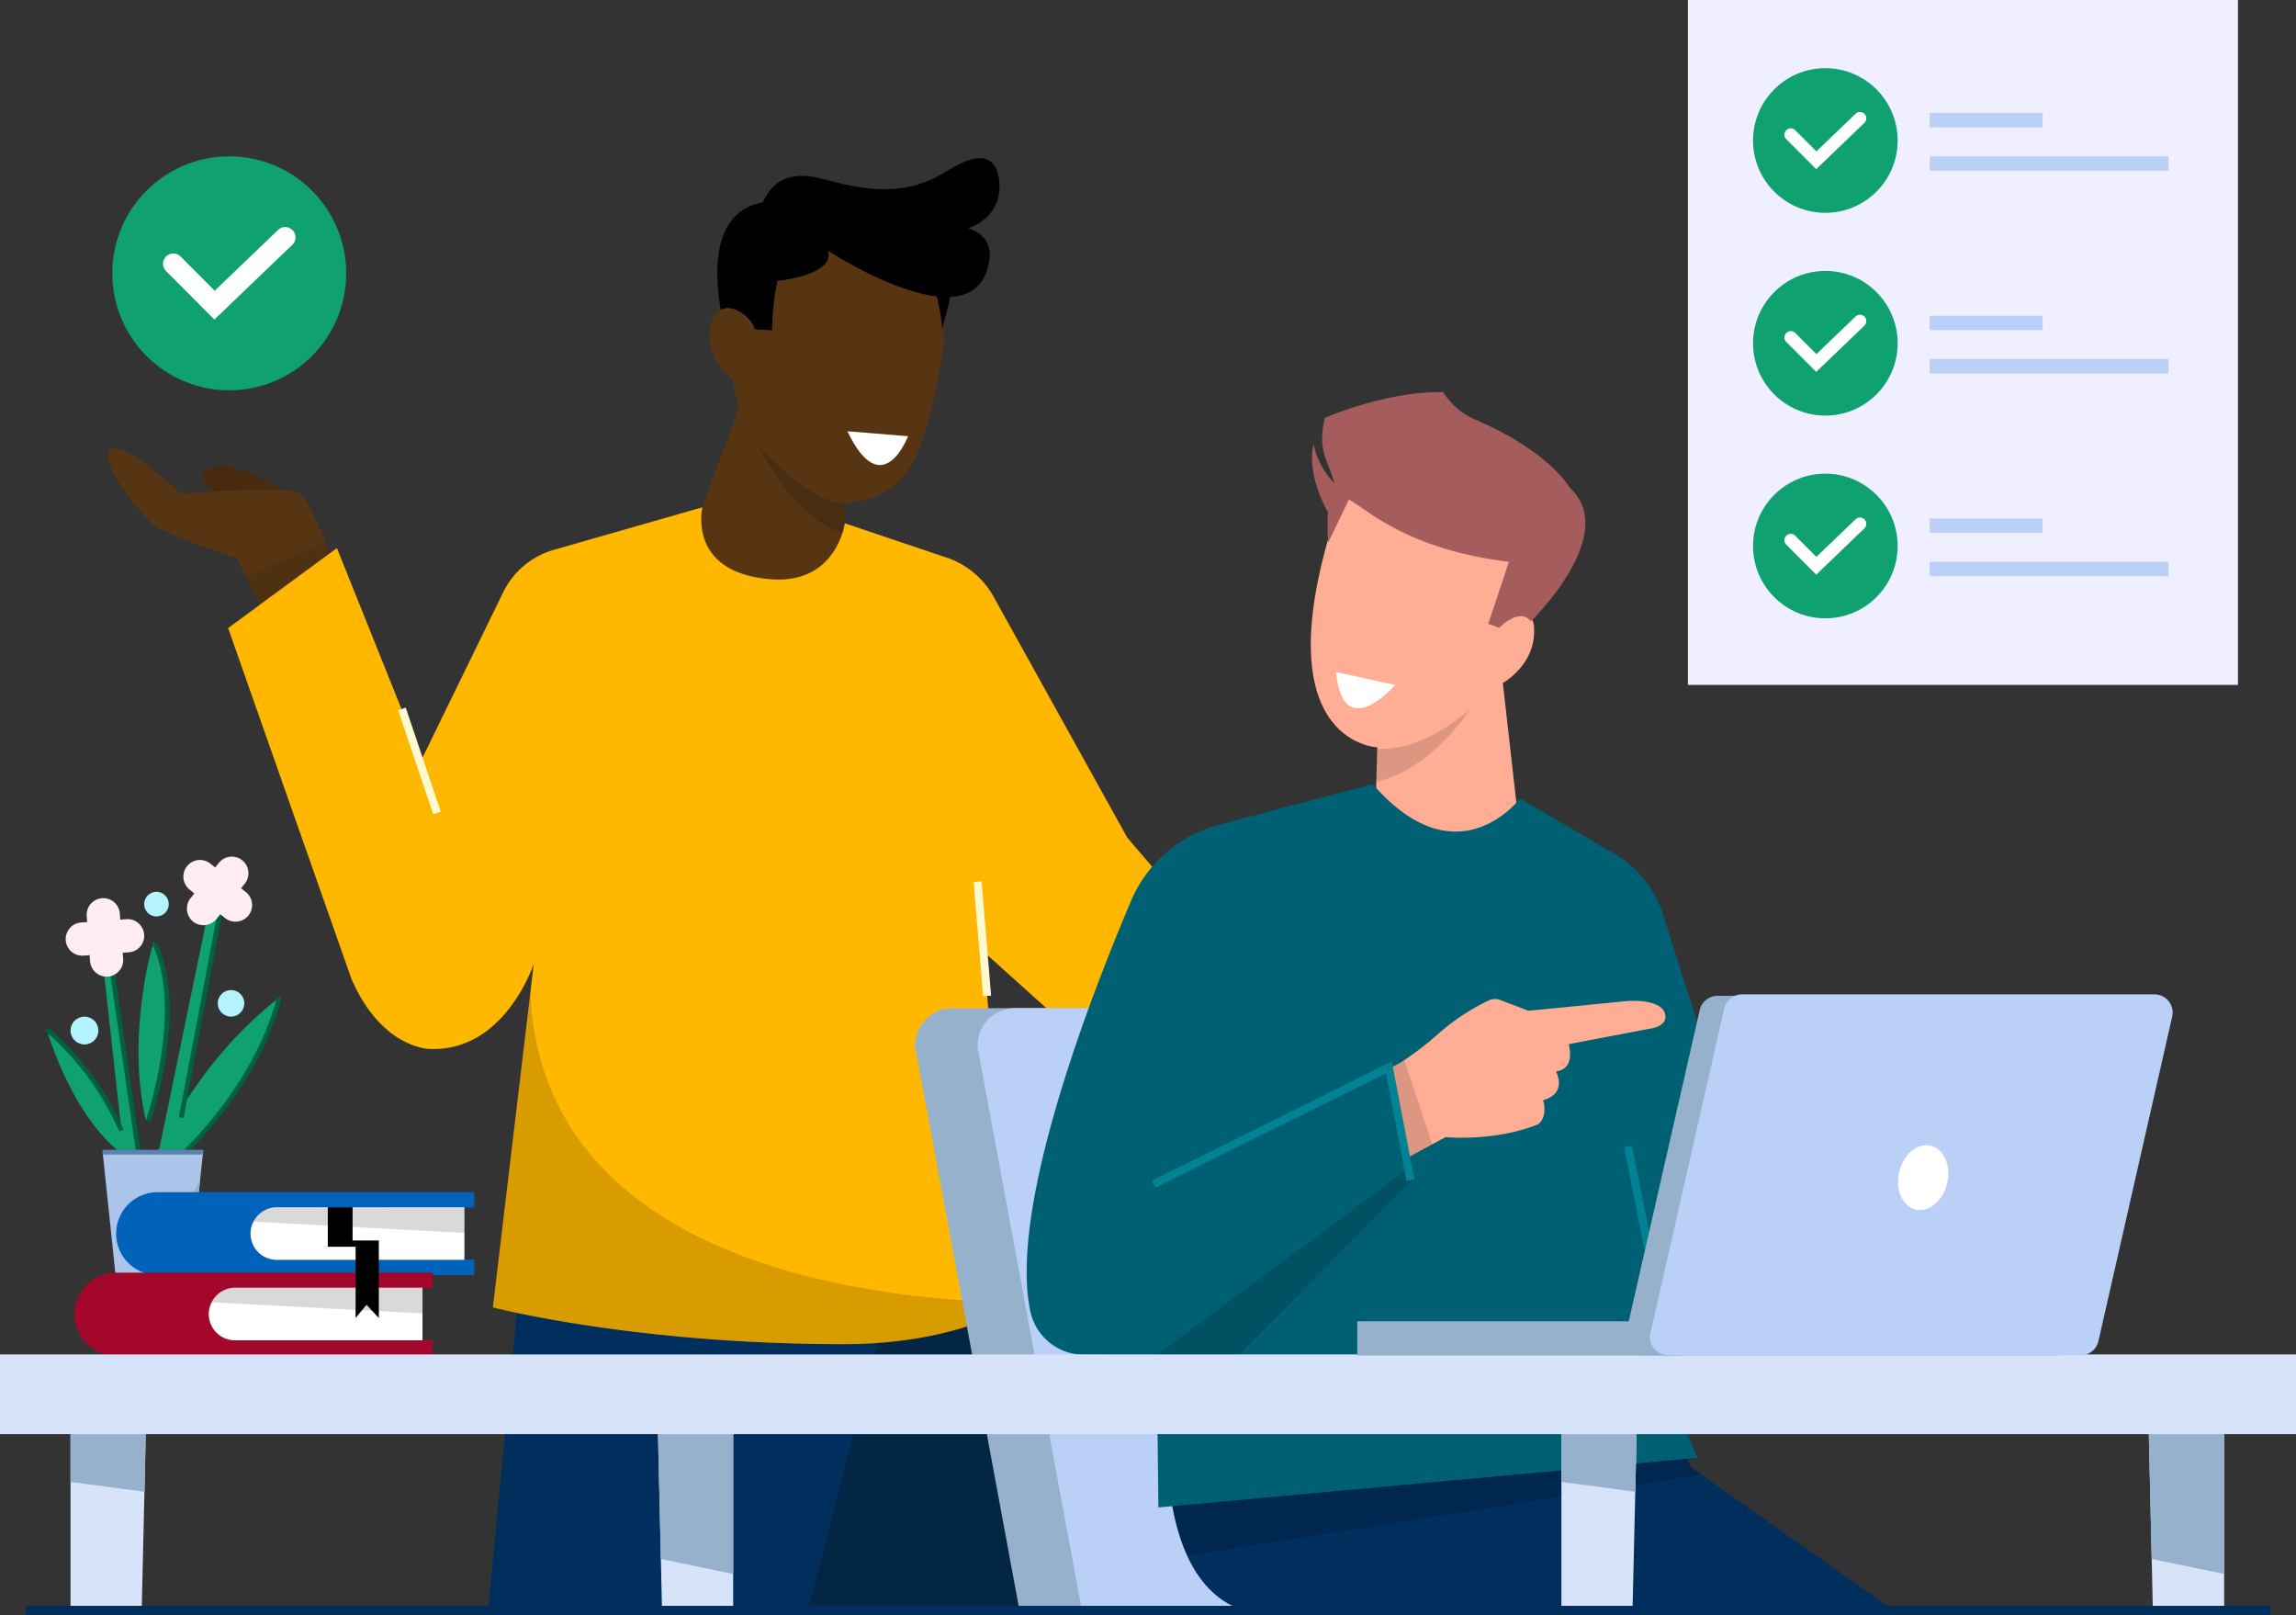 <svg xmlns="http://www.w3.org/2000/svg" width="502.452" height="353.418" viewBox="0 0 502.452 353.418">
  <rect x="0" y="0" width="502.452" height="353.418" fill="#333333" stroke="none"/>
  <g id="Work_Office_Illustration_22" data-name="Work &amp; Office Illustration 22" transform="translate(-84.8 -115.9)">
    <g id="Group_4854" data-name="Group 4854" transform="translate(367.919 359.914)">
      <g id="Group_4853" data-name="Group 4853">
        <g id="Group_4852" data-name="Group 4852">
          <g id="Group_4851" data-name="Group 4851">
            <g id="Group_4850" data-name="Group 4850">
              <g id="Group_4849" data-name="Group 4849">
                <g id="Group_4848" data-name="Group 4848">
                  <g id="Group_4847" data-name="Group 4847">
                    <g id="Group_4846" data-name="Group 4846">
                      <g id="Group_4845" data-name="Group 4845">
                        <g id="Group_4844" data-name="Group 4844">
                          <path id="Path_8227" data-name="Path 8227" d="M944.613,858.762s2.766,3.956-.035,4.236c0,0-.35,3.921-5.566.6,0,0-.735,1.961-3.711.385l-11.238-5.672a9.712,9.712,0,0,1-4.131-3.921L908.1,833.45l-1.015-.525-3.466-1.785L893.5,825.923,904.7,812.9l6.232,5.041,1.54,1.225,4.376,3.5s3.886-4.376,11.9.455c5.566,3.326,9.172,5.216,11.553,5.741a.95.95,0,0,1,.385,1.645c-1.575,1.33-4.691,3.011-9.768,1.716l-4.446-2.556,5.706,13.969,12.533,11.868C944.719,855.471,947.9,858.9,944.613,858.762Z" transform="translate(-893.5 -812.9)" fill="#feb991"/>
                        </g>
                      </g>
                    </g>
                  </g>
                </g>
              </g>
            </g>
          </g>
        </g>
      </g>
    </g>
    <g id="Group_4865" data-name="Group 4865" transform="translate(231.454 161.033)">
      <g id="Group_4864" data-name="Group 4864">
        <g id="Group_4863" data-name="Group 4863">
          <g id="Group_4862" data-name="Group 4862">
            <g id="Group_4861" data-name="Group 4861">
              <g id="Group_4860" data-name="Group 4860">
                <g id="Group_4859" data-name="Group 4859">
                  <g id="Group_4858" data-name="Group 4858">
                    <g id="Group_4857" data-name="Group 4857">
                      <g id="Group_4856" data-name="Group 4856">
                        <g id="Group_4855" data-name="Group 4855">
                          <path id="Path_8228" data-name="Path 8228" d="M517.354,282.726c-3.046-2.591-6.2-7.6-4.726-12.218.77-2.451,2.1-3.361,3.536-3.431.49-10.083,4.061-20.2,16-21.846,24.892-3.466,34.274,15.4,30.7,34.414-3.571,19.045-6.547,28.918-20.76,30.073l-2.066,25.837-36.34-6.127,15.089-40.471A56.776,56.776,0,0,1,517.354,282.726Z" transform="translate(-503.7 -244.816)" fill="#583512"/>
                        </g>
                      </g>
                    </g>
                  </g>
                </g>
              </g>
            </g>
          </g>
        </g>
      </g>
    </g>
    <g id="Group_4876" data-name="Group 4876" transform="translate(241.788 150.52)">
      <g id="Group_4875" data-name="Group 4875">
        <g id="Group_4874" data-name="Group 4874">
          <g id="Group_4873" data-name="Group 4873">
            <g id="Group_4872" data-name="Group 4872">
              <g id="Group_4871" data-name="Group 4871">
                <g id="Group_4870" data-name="Group 4870">
                  <g id="Group_4869" data-name="Group 4869">
                    <g id="Group_4868" data-name="Group 4868">
                      <g id="Group_4867" data-name="Group 4867">
                        <g id="Group_4866" data-name="Group 4866">
                          <path id="Path_8229" data-name="Path 8229" d="M541.369,252.218c-.28-2.066-4.481-5.882-7.422-4.271-1.68-10.118-1.155-21.6,9.242-23.526,3.536-8.017,10.993-5.706,15.264-4.551,13.268,3.571,19.99.875,25.417-2.521,9-5.6,10.643-.665,10.993,2.1,1.05,8.472-6.757,10.643-6.757,10.643,4.936,1.715,4.936,5.111,4.586,7.212-.875,5.461-4.2,7.6-8.507,7.807-.665,3.326-1.785,6.477-1.75,7.527a37.912,37.912,0,0,0-1.225-7.632c-10.328-1.155-23.771-9.978-23.771-9.978,1.365,4.586-7.7,6.2-11.1,6.617a59.621,59.621,0,0,0-1.155,10.783" transform="translate(-533.218 -214.789)"/>
                        </g>
                      </g>
                    </g>
                  </g>
                </g>
              </g>
            </g>
          </g>
        </g>
      </g>
    </g>
    <g id="Group_4887" data-name="Group 4887" transform="translate(129.091 217.813)">
      <g id="Group_4886" data-name="Group 4886" transform="translate(0)">
        <g id="Group_4885" data-name="Group 4885">
          <g id="Group_4884" data-name="Group 4884">
            <g id="Group_4883" data-name="Group 4883">
              <g id="Group_4882" data-name="Group 4882">
                <g id="Group_4881" data-name="Group 4881">
                  <g id="Group_4880" data-name="Group 4880">
                    <g id="Group_4879" data-name="Group 4879">
                      <g id="Group_4878" data-name="Group 4878">
                        <g id="Group_4877" data-name="Group 4877">
                          <path id="Path_8230" data-name="Path 8230" d="M231.824,414.355s-15.194-10.993-20.13-6.092c0,0-2.661,1.891,6.092,7.6Z" transform="translate(-211.313 -407.004)" fill="#492a0e"/>
                        </g>
                      </g>
                    </g>
                  </g>
                </g>
              </g>
            </g>
          </g>
        </g>
      </g>
    </g>
    <g id="Group_4898" data-name="Group 4898" transform="translate(226.622 384.771)">
      <g id="Group_4897" data-name="Group 4897">
        <g id="Group_4896" data-name="Group 4896">
          <g id="Group_4895" data-name="Group 4895">
            <g id="Group_4894" data-name="Group 4894">
              <g id="Group_4893" data-name="Group 4893">
                <g id="Group_4892" data-name="Group 4892">
                  <g id="Group_4891" data-name="Group 4891">
                    <g id="Group_4890" data-name="Group 4890">
                      <g id="Group_4889" data-name="Group 4889">
                        <g id="Group_4888" data-name="Group 4888">
                          <path id="Path_8231" data-name="Path 8231" d="M497.952,883.9,489.9,967.222h83.672L564.82,887.4Z" transform="translate(-489.9 -883.9)" fill="#022644"/>
                        </g>
                      </g>
                    </g>
                  </g>
                </g>
              </g>
            </g>
          </g>
        </g>
      </g>
    </g>
    <g id="Group_4909" data-name="Group 4909" transform="translate(108.365 213.93)">
      <g id="Group_4908" data-name="Group 4908" transform="translate(0)">
        <g id="Group_4907" data-name="Group 4907">
          <g id="Group_4906" data-name="Group 4906">
            <g id="Group_4905" data-name="Group 4905">
              <g id="Group_4904" data-name="Group 4904">
                <g id="Group_4903" data-name="Group 4903">
                  <g id="Group_4902" data-name="Group 4902">
                    <g id="Group_4901" data-name="Group 4901">
                      <g id="Group_4900" data-name="Group 4900">
                        <g id="Group_4899" data-name="Group 4899">
                          <path id="Path_8232" data-name="Path 8232" d="M204.551,427.451l-16.314,8.717-5.882-12.183-1.926-3.956s-13.654-4.551-17.47-6.827c-3.781-2.276-13.3-15.194-10.258-17.084s15.579,9.873,15.579,9.873,23.911-2.276,26.187,0c1.085,1.085,3.326,5.777,5.391,10.538C202.205,421.745,204.376,427.031,204.551,427.451Z" transform="translate(-152.111 -395.913)" fill="#583512"/>
                        </g>
                      </g>
                    </g>
                  </g>
                </g>
              </g>
            </g>
          </g>
        </g>
      </g>
    </g>
    <g id="Group_4920" data-name="Group 4920" transform="translate(191.613 384.771)">
      <g id="Group_4919" data-name="Group 4919">
        <g id="Group_4918" data-name="Group 4918">
          <g id="Group_4917" data-name="Group 4917">
            <g id="Group_4916" data-name="Group 4916">
              <g id="Group_4915" data-name="Group 4915">
                <g id="Group_4914" data-name="Group 4914">
                  <g id="Group_4913" data-name="Group 4913">
                    <g id="Group_4912" data-name="Group 4912">
                      <g id="Group_4911" data-name="Group 4911">
                        <g id="Group_4910" data-name="Group 4910">
                          <path id="Path_8233" data-name="Path 8233" d="M397.952,883.9,389.9,967.222h70.018L481.624,883.9Z" transform="translate(-389.9 -883.9)" fill="#002e5d"/>
                        </g>
                      </g>
                    </g>
                  </g>
                </g>
              </g>
            </g>
          </g>
        </g>
      </g>
    </g>
    <g id="Group_4931" data-name="Group 4931" transform="translate(138.609 234.511)" opacity="0.15">
      <g id="Group_4930" data-name="Group 4930">
        <g id="Group_4929" data-name="Group 4929">
          <g id="Group_4928" data-name="Group 4928">
            <g id="Group_4927" data-name="Group 4927">
              <g id="Group_4926" data-name="Group 4926">
                <g id="Group_4925" data-name="Group 4925">
                  <g id="Group_4924" data-name="Group 4924">
                    <g id="Group_4923" data-name="Group 4923">
                      <g id="Group_4922" data-name="Group 4922">
                        <g id="Group_4921" data-name="Group 4921">
                          <path id="Path_8234" data-name="Path 8234" d="M260.7,465.658l-16.314,8.717L238.5,462.192l17.54-7.492C258.35,459.951,260.521,465.238,260.7,465.658Z" transform="translate(-238.5 -454.7)" fill="#141414"/>
                        </g>
                      </g>
                    </g>
                  </g>
                </g>
              </g>
            </g>
          </g>
        </g>
      </g>
    </g>
    <g id="Group_4942" data-name="Group 4942" transform="translate(250.569 212.981)" opacity="0.25">
      <g id="Group_4941" data-name="Group 4941">
        <g id="Group_4940" data-name="Group 4940">
          <g id="Group_4939" data-name="Group 4939">
            <g id="Group_4938" data-name="Group 4938">
              <g id="Group_4937" data-name="Group 4937">
                <g id="Group_4936" data-name="Group 4936">
                  <g id="Group_4935" data-name="Group 4935">
                    <g id="Group_4934" data-name="Group 4934">
                      <g id="Group_4933" data-name="Group 4933">
                        <g id="Group_4932" data-name="Group 4932">
                          <path id="Path_8235" data-name="Path 8235" d="M558.3,393.2s7.807,16.629,18.73,19.535l.525-6.547C573.354,406.328,565.827,402.162,558.3,393.2Z" transform="translate(-558.3 -393.2)" fill="#141414"/>
                        </g>
                      </g>
                    </g>
                  </g>
                </g>
              </g>
            </g>
          </g>
        </g>
      </g>
    </g>
    <g id="Group_4953" data-name="Group 4953" transform="translate(367.884 359.914)">
      <g id="Group_4952" data-name="Group 4952">
        <g id="Group_4951" data-name="Group 4951">
          <g id="Group_4950" data-name="Group 4950">
            <g id="Group_4949" data-name="Group 4949">
              <g id="Group_4948" data-name="Group 4948">
                <g id="Group_4947" data-name="Group 4947">
                  <g id="Group_4946" data-name="Group 4946">
                    <g id="Group_4945" data-name="Group 4945">
                      <g id="Group_4944" data-name="Group 4944">
                        <g id="Group_4943" data-name="Group 4943">
                          <path id="Path_8236" data-name="Path 8236" d="M912.41,819.132l-5.391,13.794-3.466-1.785L893.4,825.923,904.638,812.9l6.232,5.006Z" transform="translate(-893.4 -812.9)" fill="#15173f"/>
                        </g>
                      </g>
                    </g>
                  </g>
                </g>
              </g>
            </g>
          </g>
        </g>
      </g>
    </g>
    <g id="Group_4964" data-name="Group 4964" transform="translate(134.723 226.879)">
      <g id="Group_4963" data-name="Group 4963" transform="translate(0)">
        <g id="Group_4962" data-name="Group 4962">
          <g id="Group_4961" data-name="Group 4961">
            <g id="Group_4960" data-name="Group 4960">
              <g id="Group_4959" data-name="Group 4959">
                <g id="Group_4958" data-name="Group 4958">
                  <g id="Group_4957" data-name="Group 4957">
                    <g id="Group_4956" data-name="Group 4956">
                      <g id="Group_4955" data-name="Group 4955">
                        <g id="Group_4954" data-name="Group 4954">
                          <path id="Path_8237" data-name="Path 8237" d="M478.416,568.561l-12.953,20.305-55.84-43.551-16.979-15.264,6.757,76.81.07.735h0c-.28.175-12.813,8.4-37.46,8.4-45.862,0-76.67-8.052-76.67-8.052l8.192-68.758.735-6.337c-.21.56-6.547,19.22-22.756,18.555,0,0-10.5,0-17.154-15.4L227.4,459.332l23.806-17.5,18.555,46.212,17.82-36.515a17.693,17.693,0,0,1,11.343-9.382L331.2,432.9s-3.5,14.354,15.054,15.754c14.319,1.085,16.1-12.253,16.1-12.253l22.336,7.527a18.451,18.451,0,0,1,10.188,8.472l29.3,52.794Z" transform="translate(-227.4 -432.9)" fill="#ffb700"/>
                        </g>
                      </g>
                    </g>
                  </g>
                </g>
              </g>
            </g>
          </g>
        </g>
      </g>
    </g>
    <g id="Group_4975" data-name="Group 4975" transform="translate(270.244 210.25)">
      <g id="Group_4974" data-name="Group 4974" transform="translate(0)">
        <g id="Group_4973" data-name="Group 4973">
          <g id="Group_4972" data-name="Group 4972">
            <g id="Group_4971" data-name="Group 4971">
              <g id="Group_4970" data-name="Group 4970">
                <g id="Group_4969" data-name="Group 4969">
                  <g id="Group_4968" data-name="Group 4968">
                    <g id="Group_4967" data-name="Group 4967">
                      <g id="Group_4966" data-name="Group 4966">
                        <g id="Group_4965" data-name="Group 4965">
                          <path id="Path_8238" data-name="Path 8238" d="M614.5,385.4l13.268,1.085S622.132,401.364,614.5,385.4Z" transform="translate(-614.5 -385.4)" fill="#fff"/>
                        </g>
                      </g>
                    </g>
                  </g>
                </g>
              </g>
            </g>
          </g>
        </g>
      </g>
    </g>
    <g id="Group_4986" data-name="Group 4986" transform="translate(171.936 270.717)">
      <g id="Group_4985" data-name="Group 4985" transform="translate(0 0)">
        <g id="Group_4984" data-name="Group 4984">
          <g id="Group_4983" data-name="Group 4983">
            <g id="Group_4982" data-name="Group 4982">
              <g id="Group_4981" data-name="Group 4981">
                <g id="Group_4980" data-name="Group 4980">
                  <g id="Group_4979" data-name="Group 4979">
                    <g id="Group_4978" data-name="Group 4978">
                      <g id="Group_4977" data-name="Group 4977">
                        <g id="Group_4976" data-name="Group 4976">
                          <rect id="Rectangle_1694" data-name="Rectangle 1694" width="1.75" height="24.016" transform="translate(0 0.559) rotate(-18.62)" fill="#fff9d1"/>
                        </g>
                      </g>
                    </g>
                  </g>
                </g>
              </g>
            </g>
          </g>
        </g>
      </g>
    </g>
    <g id="Group_4997" data-name="Group 4997" transform="translate(192.663 333.167)" opacity="0.15">
      <g id="Group_4996" data-name="Group 4996">
        <g id="Group_4995" data-name="Group 4995">
          <g id="Group_4994" data-name="Group 4994">
            <g id="Group_4993" data-name="Group 4993">
              <g id="Group_4992" data-name="Group 4992">
                <g id="Group_4991" data-name="Group 4991">
                  <g id="Group_4990" data-name="Group 4990">
                    <g id="Group_4989" data-name="Group 4989">
                      <g id="Group_4988" data-name="Group 4988">
                        <g id="Group_4987" data-name="Group 4987">
                          <path id="Path_8239" data-name="Path 8239" d="M507.03,804.908c-.28.175-12.813,8.4-37.46,8.4-45.862,0-76.67-8.052-76.67-8.052l8.192-68.758c2.661,60.531,78.211,67.253,105.9,67.673Z" transform="translate(-392.9 -736.5)"/>
                        </g>
                      </g>
                    </g>
                  </g>
                </g>
              </g>
            </g>
          </g>
        </g>
      </g>
    </g>
    <g id="Group_5008" data-name="Group 5008" transform="translate(297.868 308.727)">
      <g id="Group_5007" data-name="Group 5007">
        <g id="Group_5006" data-name="Group 5006">
          <g id="Group_5005" data-name="Group 5005">
            <g id="Group_5004" data-name="Group 5004">
              <g id="Group_5003" data-name="Group 5003">
                <g id="Group_5002" data-name="Group 5002">
                  <g id="Group_5001" data-name="Group 5001">
                    <g id="Group_5000" data-name="Group 5000">
                      <g id="Group_4999" data-name="Group 4999">
                        <g id="Group_4998" data-name="Group 4998">
                          <rect id="Rectangle_1695" data-name="Rectangle 1695" width="1.75" height="25.067" transform="matrix(0.997, -0.083, 0.083, 0.997, 0, 0.145)" fill="#fff9d1"/>
                        </g>
                      </g>
                    </g>
                  </g>
                </g>
              </g>
            </g>
          </g>
        </g>
      </g>
    </g>
    <g id="Chair_15_" transform="translate(285.086 336.458)">
      <g id="Group_5019" data-name="Group 5019">
        <g id="Group_5018" data-name="Group 5018">
          <g id="Group_5017" data-name="Group 5017">
            <g id="Group_5016" data-name="Group 5016">
              <g id="Group_5015" data-name="Group 5015">
                <g id="Group_5014" data-name="Group 5014">
                  <g id="Group_5013" data-name="Group 5013">
                    <g id="Group_5012" data-name="Group 5012">
                      <g id="Group_5011" data-name="Group 5011">
                        <g id="Group_5010" data-name="Group 5010">
                          <g id="Group_5009" data-name="Group 5009">
                            <path id="Path_8240" data-name="Path 8240" d="M752.823,751.712l23.806,125.823H679.689L657.248,756.368a8.132,8.132,0,0,1,7.807-10.468h79.961A8.151,8.151,0,0,1,752.823,751.712Z" transform="translate(-656.897 -745.9)" fill="#96b1cc"/>
                          </g>
                        </g>
                      </g>
                    </g>
                  </g>
                </g>
              </g>
            </g>
          </g>
        </g>
      </g>
      <g id="Group_5030" data-name="Group 5030" transform="translate(13.654)">
        <g id="Group_5029" data-name="Group 5029">
          <g id="Group_5028" data-name="Group 5028">
            <g id="Group_5027" data-name="Group 5027">
              <g id="Group_5026" data-name="Group 5026">
                <g id="Group_5025" data-name="Group 5025">
                  <g id="Group_5024" data-name="Group 5024">
                    <g id="Group_5023" data-name="Group 5023">
                      <g id="Group_5022" data-name="Group 5022">
                        <g id="Group_5021" data-name="Group 5021">
                          <g id="Group_5020" data-name="Group 5020">
                            <path id="Path_8241" data-name="Path 8241" d="M791.823,751.712l23.806,125.823H718.689L696.248,756.368a8.132,8.132,0,0,1,7.807-10.468h79.961A8.151,8.151,0,0,1,791.823,751.712Z" transform="translate(-695.897 -745.9)" fill="#bad0f7"/>
                          </g>
                        </g>
                      </g>
                    </g>
                  </g>
                </g>
              </g>
            </g>
          </g>
        </g>
      </g>
    </g>
    <g id="Group_5041" data-name="Group 5041" transform="translate(340.04 407.877)">
      <g id="Group_5040" data-name="Group 5040">
        <g id="Group_5039" data-name="Group 5039">
          <g id="Group_5038" data-name="Group 5038">
            <g id="Group_5037" data-name="Group 5037">
              <g id="Group_5036" data-name="Group 5036">
                <g id="Group_5035" data-name="Group 5035">
                  <g id="Group_5034" data-name="Group 5034">
                    <g id="Group_5033" data-name="Group 5033">
                      <g id="Group_5032" data-name="Group 5032">
                        <g id="Group_5031" data-name="Group 5031">
                          <path id="Path_8242" data-name="Path 8242" d="M972.82,1010.116H830.4c-5.672-1.96-9.488-6.372-12.008-11.9-8.192-18.03-2.766-48.313-2.766-48.313l100.126,3.851,12.953,25.207,2.241,1.575Z" transform="translate(-813.867 -949.9)" fill="#002e5d"/>
                        </g>
                      </g>
                    </g>
                  </g>
                </g>
              </g>
            </g>
          </g>
        </g>
      </g>
    </g>
    <g id="Group_5052" data-name="Group 5052" transform="translate(340.04 407.877)" opacity="0.15">
      <g id="Group_5051" data-name="Group 5051">
        <g id="Group_5050" data-name="Group 5050">
          <g id="Group_5049" data-name="Group 5049">
            <g id="Group_5048" data-name="Group 5048">
              <g id="Group_5047" data-name="Group 5047">
                <g id="Group_5046" data-name="Group 5046">
                  <g id="Group_5045" data-name="Group 5045">
                    <g id="Group_5044" data-name="Group 5044">
                      <g id="Group_5043" data-name="Group 5043">
                        <g id="Group_5042" data-name="Group 5042">
                          <path id="Path_8243" data-name="Path 8243" d="M930.949,980.533l-112.555,17.68c-8.192-18.03-2.766-48.313-2.766-48.313l100.126,3.851,12.953,25.207Z" transform="translate(-813.867 -949.9)"/>
                        </g>
                      </g>
                    </g>
                  </g>
                </g>
              </g>
            </g>
          </g>
        </g>
      </g>
    </g>
    <g id="Group_5063" data-name="Group 5063" transform="translate(371.653 224.814)">
      <g id="Group_5062" data-name="Group 5062">
        <g id="Group_5061" data-name="Group 5061">
          <g id="Group_5060" data-name="Group 5060">
            <g id="Group_5059" data-name="Group 5059">
              <g id="Group_5058" data-name="Group 5058">
                <g id="Group_5057" data-name="Group 5057">
                  <g id="Group_5056" data-name="Group 5056">
                    <g id="Group_5055" data-name="Group 5055">
                      <g id="Group_5054" data-name="Group 5054">
                        <g id="Group_5053" data-name="Group 5053">
                          <path id="Path_8244" data-name="Path 8244" d="M946.187,467.506l3.746,33.084-31.788.245.35-11.693.21-7.212v-.35S892.133,480.7,910.828,427l40.051,9.522-5.006,16.454s6.652-2.731,7.107,2C953.784,463.375,946.187,467.506,946.187,467.506Z" transform="translate(-904.163 -427)" fill="#ffad94"/>
                        </g>
                      </g>
                    </g>
                  </g>
                </g>
              </g>
            </g>
          </g>
        </g>
      </g>
    </g>
    <g id="Group_5074" data-name="Group 5074" transform="translate(309.475 287.445)">
      <g id="Group_5073" data-name="Group 5073" transform="translate(0)">
        <g id="Group_5072" data-name="Group 5072">
          <g id="Group_5071" data-name="Group 5071">
            <g id="Group_5070" data-name="Group 5070">
              <g id="Group_5069" data-name="Group 5069">
                <g id="Group_5068" data-name="Group 5068">
                  <g id="Group_5067" data-name="Group 5067">
                    <g id="Group_5066" data-name="Group 5066">
                      <g id="Group_5065" data-name="Group 5065">
                        <g id="Group_5064" data-name="Group 5064">
                          <path id="Path_8245" data-name="Path 8245" d="M863.564,730.183l9.8,23.106L755.386,764.142l-.175-15.474-.175-17.785h-.14l-15.824-.14a12.024,12.024,0,0,1-11.728-9.557c-4.656-22.3,12.533-67.288,22.021-89.659a28.942,28.942,0,0,1,19.36-16.769L802.3,605.9c18.555,21.356,32.208,3.151,32.208,3.151l20.585,12.008a23.91,23.91,0,0,1,10.748,13.409l8.437,26.572,15.579,69.843Z" transform="translate(-726.559 -605.9)" fill="#006073"/>
                        </g>
                      </g>
                    </g>
                  </g>
                </g>
              </g>
            </g>
          </g>
        </g>
      </g>
    </g>
    <g id="Group_5085" data-name="Group 5085" transform="translate(388.855 334.456)">
      <g id="Group_5084" data-name="Group 5084">
        <g id="Group_5083" data-name="Group 5083">
          <g id="Group_5082" data-name="Group 5082">
            <g id="Group_5081" data-name="Group 5081">
              <g id="Group_5080" data-name="Group 5080">
                <g id="Group_5079" data-name="Group 5079">
                  <g id="Group_5078" data-name="Group 5078">
                    <g id="Group_5077" data-name="Group 5077">
                      <g id="Group_5076" data-name="Group 5076">
                        <g id="Group_5075" data-name="Group 5075">
                          <path id="Path_8246" data-name="Path 8246" d="M1011.1,746.526l-18.555,3.536c1.4,5.952-2.8,5.952-2.8,5.952,2.451,5.251-2.8,6.3-2.8,6.3,1.05,3.851-1.05,5.251-1.05,5.251-9.453,3.886-20.305,2.836-20.305,2.836l-2.941,1.575-5.461,2.976L953.3,755.348a20.349,20.349,0,0,0,3.256-1.786A68.953,68.953,0,0,0,963.768,748a47.87,47.87,0,0,1,11.308-7.527,3.22,3.22,0,0,1,2.486-.07l6.162,2.346c3.851-.35,21.706-2.135,21.706-2.135,7.352-.35,8.052,2.451,8.052,2.451C1014.6,745.825,1011.1,746.526,1011.1,746.526Z" transform="translate(-953.3 -740.183)" fill="#ffad94"/>
                        </g>
                      </g>
                    </g>
                  </g>
                </g>
              </g>
            </g>
          </g>
        </g>
      </g>
    </g>
    <g id="Group_5096" data-name="Group 5096" transform="translate(337.811 351.862)" opacity="0.15">
      <g id="Group_5095" data-name="Group 5095">
        <g id="Group_5094" data-name="Group 5094">
          <g id="Group_5093" data-name="Group 5093">
            <g id="Group_5092" data-name="Group 5092">
              <g id="Group_5091" data-name="Group 5091">
                <g id="Group_5090" data-name="Group 5090">
                  <g id="Group_5089" data-name="Group 5089">
                    <g id="Group_5088" data-name="Group 5088">
                      <g id="Group_5087" data-name="Group 5087">
                        <g id="Group_5086" data-name="Group 5086">
                          <path id="Path_8247" data-name="Path 8247" d="M863.655,811.956l-55.8,56.295-.21-17.785h-.14l54.754-40.611L858.4,789.9Z" transform="translate(-807.5 -789.9)"/>
                        </g>
                      </g>
                    </g>
                  </g>
                </g>
              </g>
            </g>
          </g>
        </g>
      </g>
    </g>
    <g id="Group_5107" data-name="Group 5107" transform="translate(388.89 347.836)" opacity="0.15">
      <g id="Group_5106" data-name="Group 5106">
        <g id="Group_5105" data-name="Group 5105">
          <g id="Group_5104" data-name="Group 5104">
            <g id="Group_5103" data-name="Group 5103">
              <g id="Group_5102" data-name="Group 5102">
                <g id="Group_5101" data-name="Group 5101">
                  <g id="Group_5100" data-name="Group 5100">
                    <g id="Group_5099" data-name="Group 5099">
                      <g id="Group_5098" data-name="Group 5098">
                        <g id="Group_5097" data-name="Group 5097">
                          <path id="Path_8248" data-name="Path 8248" d="M962.747,796.815l-5.461,2.976L953.4,780.186a20.354,20.354,0,0,0,3.256-1.786Z" transform="translate(-953.4 -778.4)" fill="#141414"/>
                        </g>
                      </g>
                    </g>
                  </g>
                </g>
              </g>
            </g>
          </g>
        </g>
      </g>
    </g>
    <g id="Group_5118" data-name="Group 5118" transform="translate(336.866 348.116)">
      <g id="Group_5117" data-name="Group 5117">
        <g id="Group_5116" data-name="Group 5116">
          <g id="Group_5115" data-name="Group 5115">
            <g id="Group_5114" data-name="Group 5114">
              <g id="Group_5113" data-name="Group 5113">
                <g id="Group_5112" data-name="Group 5112">
                  <g id="Group_5111" data-name="Group 5111">
                    <g id="Group_5110" data-name="Group 5110">
                      <g id="Group_5109" data-name="Group 5109">
                        <g id="Group_5108" data-name="Group 5108">
                          <path id="Path_8249" data-name="Path 8249" d="M805.57,806.822l-.77-1.54L857.314,779.2,862.25,805l-1.715.35-4.516-23.561Z" transform="translate(-804.8 -779.2)" fill="#038293"/>
                        </g>
                      </g>
                    </g>
                  </g>
                </g>
              </g>
            </g>
          </g>
        </g>
      </g>
    </g>
    <g id="Group_5129" data-name="Group 5129" transform="translate(440.219 366.559)">
      <g id="Group_5128" data-name="Group 5128">
        <g id="Group_5127" data-name="Group 5127">
          <g id="Group_5126" data-name="Group 5126">
            <g id="Group_5125" data-name="Group 5125">
              <g id="Group_5124" data-name="Group 5124">
                <g id="Group_5123" data-name="Group 5123">
                  <g id="Group_5122" data-name="Group 5122">
                    <g id="Group_5121" data-name="Group 5121">
                      <g id="Group_5120" data-name="Group 5120">
                        <g id="Group_5119" data-name="Group 5119">
                          <rect id="Rectangle_1696" data-name="Rectangle 1696" width="1.75" height="41.941" transform="translate(0 0.343) rotate(-11.309)" fill="#038293"/>
                        </g>
                      </g>
                    </g>
                  </g>
                </g>
              </g>
            </g>
          </g>
        </g>
      </g>
    </g>
    <g id="Group_5140" data-name="Group 5140" transform="translate(371.915 201.693)">
      <g id="Group_5139" data-name="Group 5139">
        <g id="Group_5138" data-name="Group 5138">
          <g id="Group_5137" data-name="Group 5137">
            <g id="Group_5136" data-name="Group 5136">
              <g id="Group_5135" data-name="Group 5135">
                <g id="Group_5134" data-name="Group 5134">
                  <g id="Group_5133" data-name="Group 5133">
                    <g id="Group_5132" data-name="Group 5132">
                      <g id="Group_5131" data-name="Group 5131">
                        <g id="Group_5130" data-name="Group 5130">
                          <path id="Path_8250" data-name="Path 8250" d="M961.344,381.908s-4.271-8.017-21.356-15.229a15.454,15.454,0,0,1-6.337-5.706c-12.253-.35-25.907,5.6-25.907,5.6-1.61,6.407.315,8.962,1.33,12.043.42,1.225.7,2.1.7,2.1a.108.108,0,0,1-.035.07,17.2,17.2,0,0,1-4.481-8.472c-1.435,6.022,2,12.883,3.151,14.984a51.962,51.962,0,0,0,.035,6.582L913,384.429c4.306,2.451,12.918,10.923,35.009,13.654-2.031,6.057-4.516,13.549-4.516,13.549l2.381.875s4.516-4.621,6.932-1.4C952.8,411.071,972.442,392.1,961.344,381.908Z" transform="translate(-904.914 -360.958)" fill="#a55c5c"/>
                        </g>
                      </g>
                    </g>
                  </g>
                </g>
              </g>
            </g>
          </g>
        </g>
      </g>
    </g>
    <g id="Group_5151" data-name="Group 5151" transform="translate(377.162 262.939)">
      <g id="Group_5150" data-name="Group 5150" transform="translate(0 0)">
        <g id="Group_5149" data-name="Group 5149">
          <g id="Group_5148" data-name="Group 5148">
            <g id="Group_5147" data-name="Group 5147">
              <g id="Group_5146" data-name="Group 5146">
                <g id="Group_5145" data-name="Group 5145">
                  <g id="Group_5144" data-name="Group 5144">
                    <g id="Group_5143" data-name="Group 5143">
                      <g id="Group_5142" data-name="Group 5142">
                        <g id="Group_5141" data-name="Group 5141">
                          <path id="Path_8251" data-name="Path 8251" d="M919.9,535.9l12.953,2.8S921.545,551.934,919.9,535.9Z" transform="translate(-919.9 -535.9)" fill="#fff"/>
                        </g>
                      </g>
                    </g>
                  </g>
                </g>
              </g>
            </g>
          </g>
        </g>
      </g>
    </g>
    <g id="Group_5162" data-name="Group 5162" transform="translate(385.949 270.991)" opacity="0.15">
      <g id="Group_5161" data-name="Group 5161">
        <g id="Group_5160" data-name="Group 5160">
          <g id="Group_5159" data-name="Group 5159">
            <g id="Group_5158" data-name="Group 5158">
              <g id="Group_5157" data-name="Group 5157">
                <g id="Group_5156" data-name="Group 5156">
                  <g id="Group_5155" data-name="Group 5155">
                    <g id="Group_5154" data-name="Group 5154">
                      <g id="Group_5153" data-name="Group 5153">
                        <g id="Group_5152" data-name="Group 5152">
                          <path id="Path_8252" data-name="Path 8252" d="M965.62,558.9s-8.192,13.058-20.62,15.964l.21-7.212C950.041,567.827,957.148,566.252,965.62,558.9Z" transform="translate(-945 -558.9)" fill="#141414"/>
                        </g>
                      </g>
                    </g>
                  </g>
                </g>
              </g>
            </g>
          </g>
        </g>
      </g>
    </g>
    <g id="Group_5173" data-name="Group 5173" transform="translate(94.988 341.044)">
      <g id="Group_5172" data-name="Group 5172" transform="translate(0)">
        <g id="Group_5171" data-name="Group 5171">
          <g id="Group_5170" data-name="Group 5170">
            <g id="Group_5169" data-name="Group 5169">
              <g id="Group_5168" data-name="Group 5168">
                <g id="Group_5167" data-name="Group 5167">
                  <g id="Group_5166" data-name="Group 5166">
                    <g id="Group_5165" data-name="Group 5165">
                      <g id="Group_5164" data-name="Group 5164">
                        <g id="Group_5163" data-name="Group 5163">
                          <path id="Path_8253" data-name="Path 8253" d="M113.9,759s5.952,21.041,18.45,28.6C132.35,787.638,128.849,770.483,113.9,759Z" transform="translate(-113.9 -759)" fill="#10a170"/>
                        </g>
                      </g>
                    </g>
                  </g>
                </g>
              </g>
            </g>
          </g>
        </g>
      </g>
    </g>
    <g id="Group_5184" data-name="Group 5184" transform="translate(107.206 325.535)">
      <g id="Group_5183" data-name="Group 5183" transform="translate(0)">
        <g id="Group_5182" data-name="Group 5182">
          <g id="Group_5181" data-name="Group 5181">
            <g id="Group_5180" data-name="Group 5180">
              <g id="Group_5179" data-name="Group 5179">
                <g id="Group_5178" data-name="Group 5178">
                  <g id="Group_5177" data-name="Group 5177">
                    <g id="Group_5176" data-name="Group 5176">
                      <g id="Group_5175" data-name="Group 5175">
                        <g id="Group_5174" data-name="Group 5174">
                          <path id="Path_8254" data-name="Path 8254" d="M154.016,761.892,148.8,714.7h1.715l6.827,47.192Z" transform="translate(-148.8 -714.7)" fill="#10a170"/>
                        </g>
                      </g>
                    </g>
                  </g>
                </g>
              </g>
            </g>
          </g>
        </g>
      </g>
    </g>
    <g id="Group_5195" data-name="Group 5195" transform="translate(115.109 322.023)">
      <g id="Group_5194" data-name="Group 5194" transform="translate(0 0)">
        <g id="Group_5193" data-name="Group 5193">
          <g id="Group_5192" data-name="Group 5192">
            <g id="Group_5191" data-name="Group 5191">
              <g id="Group_5190" data-name="Group 5190">
                <g id="Group_5189" data-name="Group 5189">
                  <g id="Group_5188" data-name="Group 5188">
                    <g id="Group_5187" data-name="Group 5187">
                      <g id="Group_5186" data-name="Group 5186">
                        <g id="Group_5185" data-name="Group 5185">
                          <path id="Path_8255" data-name="Path 8255" d="M174.78,704.68c-.21-.56-6.232,20.76-1.75,39.07C173.03,743.75,181.187,720.959,174.78,704.68Z" transform="translate(-171.376 -704.669)" fill="#10a170"/>
                        </g>
                      </g>
                    </g>
                  </g>
                </g>
              </g>
            </g>
          </g>
        </g>
      </g>
    </g>
    <g id="Group_5206" data-name="Group 5206" transform="translate(108.636 326.874)">
      <g id="Group_5205" data-name="Group 5205" transform="translate(0 0)">
        <g id="Group_5204" data-name="Group 5204">
          <g id="Group_5203" data-name="Group 5203">
            <g id="Group_5202" data-name="Group 5202">
              <g id="Group_5201" data-name="Group 5201">
                <g id="Group_5200" data-name="Group 5200">
                  <g id="Group_5199" data-name="Group 5199">
                    <g id="Group_5198" data-name="Group 5198">
                      <g id="Group_5197" data-name="Group 5197">
                        <g id="Group_5196" data-name="Group 5196">
                          <rect id="Rectangle_1697" data-name="Rectangle 1697" width="1.05" height="44.182" transform="translate(0 0.15) rotate(-8.227)" fill="#006141"/>
                        </g>
                      </g>
                    </g>
                  </g>
                </g>
              </g>
            </g>
          </g>
        </g>
      </g>
    </g>
    <g id="Group_5217" data-name="Group 5217" transform="translate(118.094 333.972)">
      <g id="Group_5216" data-name="Group 5216" transform="translate(0)">
        <g id="Group_5215" data-name="Group 5215">
          <g id="Group_5214" data-name="Group 5214">
            <g id="Group_5213" data-name="Group 5213">
              <g id="Group_5212" data-name="Group 5212">
                <g id="Group_5211" data-name="Group 5211">
                  <g id="Group_5210" data-name="Group 5210">
                    <g id="Group_5209" data-name="Group 5209">
                      <g id="Group_5208" data-name="Group 5208">
                        <g id="Group_5207" data-name="Group 5207">
                          <path id="Path_8256" data-name="Path 8256" d="M179.9,775.525s8.262-21.5,28.042-36.725a91.846,91.846,0,0,1-23.071,36.725Z" transform="translate(-179.9 -738.8)" fill="#10a170"/>
                        </g>
                      </g>
                    </g>
                  </g>
                </g>
              </g>
            </g>
          </g>
        </g>
      </g>
    </g>
    <g id="Group_5228" data-name="Group 5228" transform="translate(122.4 334.042)">
      <g id="Group_5227" data-name="Group 5227" transform="translate(0)">
        <g id="Group_5226" data-name="Group 5226">
          <g id="Group_5225" data-name="Group 5225">
            <g id="Group_5224" data-name="Group 5224">
              <g id="Group_5223" data-name="Group 5223">
                <g id="Group_5222" data-name="Group 5222">
                  <g id="Group_5221" data-name="Group 5221">
                    <g id="Group_5220" data-name="Group 5220">
                      <g id="Group_5219" data-name="Group 5219">
                        <g id="Group_5218" data-name="Group 5218">
                          <path id="Path_8257" data-name="Path 8257" d="M192.865,775.725l-.665-.805c.175-.14,17.54-14.984,23.036-35.919l1.015.28C210.65,760.531,193.04,775.585,192.865,775.725Z" transform="translate(-192.2 -739)" fill="#006141"/>
                        </g>
                      </g>
                    </g>
                  </g>
                </g>
              </g>
            </g>
          </g>
        </g>
      </g>
    </g>
    <g id="Group_5239" data-name="Group 5239" transform="translate(118.094 313.597)">
      <g id="Group_5238" data-name="Group 5238" transform="translate(0)">
        <g id="Group_5237" data-name="Group 5237">
          <g id="Group_5236" data-name="Group 5236">
            <g id="Group_5235" data-name="Group 5235">
              <g id="Group_5234" data-name="Group 5234">
                <g id="Group_5233" data-name="Group 5233">
                  <g id="Group_5232" data-name="Group 5232">
                    <g id="Group_5231" data-name="Group 5231">
                      <g id="Group_5230" data-name="Group 5230">
                        <g id="Group_5229" data-name="Group 5229">
                          <path id="Path_8258" data-name="Path 8258" d="M192.538,680.6,179.9,741.9h3.606L195.129,681.2Z" transform="translate(-179.9 -680.6)" fill="#10a170"/>
                        </g>
                      </g>
                    </g>
                  </g>
                </g>
              </g>
            </g>
          </g>
        </g>
      </g>
    </g>
    <g id="Group_5250" data-name="Group 5250" transform="translate(123.948 313.402)">
      <g id="Group_5249" data-name="Group 5249" transform="translate(0 0)">
        <g id="Group_5248" data-name="Group 5248">
          <g id="Group_5247" data-name="Group 5247">
            <g id="Group_5246" data-name="Group 5246">
              <g id="Group_5245" data-name="Group 5245">
                <g id="Group_5244" data-name="Group 5244">
                  <g id="Group_5243" data-name="Group 5243">
                    <g id="Group_5242" data-name="Group 5242">
                      <g id="Group_5241" data-name="Group 5241">
                        <g id="Group_5240" data-name="Group 5240">
                          <rect id="Rectangle_1698" data-name="Rectangle 1698" width="47.753" height="1.05" transform="translate(0 46.922) rotate(-79.309)" fill="#006141"/>
                        </g>
                      </g>
                    </g>
                  </g>
                </g>
              </g>
            </g>
          </g>
        </g>
      </g>
    </g>
    <g id="Group_5261" data-name="Group 5261" transform="translate(107.276 368.071)">
      <g id="Group_5260" data-name="Group 5260">
        <g id="Group_5259" data-name="Group 5259">
          <g id="Group_5258" data-name="Group 5258">
            <g id="Group_5257" data-name="Group 5257">
              <g id="Group_5256" data-name="Group 5256">
                <g id="Group_5255" data-name="Group 5255">
                  <g id="Group_5254" data-name="Group 5254">
                    <g id="Group_5253" data-name="Group 5253">
                      <g id="Group_5252" data-name="Group 5252">
                        <g id="Group_5251" data-name="Group 5251">
                          <path id="Path_8259" data-name="Path 8259" d="M170.951,836.2l-.63,5.917-2.276,21.811H151.906L149,836.2Z" transform="translate(-149 -836.2)" fill="#acc5ea"/>
                        </g>
                      </g>
                    </g>
                  </g>
                </g>
              </g>
            </g>
          </g>
        </g>
      </g>
    </g>
    <g id="Group_5272" data-name="Group 5272" transform="translate(99.18 312.398)">
      <g id="Group_5271" data-name="Group 5271" transform="translate(0)">
        <g id="Group_5270" data-name="Group 5270">
          <g id="Group_5269" data-name="Group 5269">
            <g id="Group_5268" data-name="Group 5268">
              <g id="Group_5267" data-name="Group 5267">
                <g id="Group_5266" data-name="Group 5266">
                  <g id="Group_5265" data-name="Group 5265">
                    <g id="Group_5264" data-name="Group 5264">
                      <g id="Group_5263" data-name="Group 5263">
                        <g id="Group_5262" data-name="Group 5262">
                          <path id="Path_8260" data-name="Path 8260" d="M143.038,685.13a3.641,3.641,0,0,0-3.886-3.361l-1.33.1-.105-1.33a3.641,3.641,0,0,0-3.886-3.361h0a3.641,3.641,0,0,0-3.361,3.886l.105,1.33-1.33.105a3.633,3.633,0,1,0,.525,7.247l1.33-.105.105,1.33a3.641,3.641,0,0,0,3.886,3.361h0a3.641,3.641,0,0,0,3.361-3.886l-.105-1.33,1.33-.105A3.593,3.593,0,0,0,143.038,685.13Z" transform="translate(-125.874 -677.174)" fill="#ffedf1"/>
                        </g>
                      </g>
                    </g>
                  </g>
                </g>
              </g>
            </g>
          </g>
        </g>
      </g>
    </g>
    <g id="Group_5283" data-name="Group 5283" transform="translate(124.932 303.281)">
      <g id="Group_5282" data-name="Group 5282" transform="translate(0 0)">
        <g id="Group_5281" data-name="Group 5281">
          <g id="Group_5280" data-name="Group 5280">
            <g id="Group_5279" data-name="Group 5279">
              <g id="Group_5278" data-name="Group 5278">
                <g id="Group_5277" data-name="Group 5277">
                  <g id="Group_5276" data-name="Group 5276">
                    <g id="Group_5275" data-name="Group 5275">
                      <g id="Group_5274" data-name="Group 5274">
                        <g id="Group_5273" data-name="Group 5273">
                          <path id="Path_8261" data-name="Path 8261" d="M213.11,658.928l-1.05-.84.84-1.05a3.636,3.636,0,0,0-5.671-4.551l-.84,1.05-1.05-.84a3.636,3.636,0,0,0-4.551,5.672l1.05.84-.84,1.05a3.655,3.655,0,0,0,.56,5.111h0a3.656,3.656,0,0,0,5.111-.56l.84-1.05,1.05.84a3.655,3.655,0,0,0,5.111-.56h0A3.624,3.624,0,0,0,213.11,658.928Z" transform="translate(-199.433 -651.133)" fill="#ffedf1"/>
                        </g>
                      </g>
                    </g>
                  </g>
                </g>
              </g>
            </g>
          </g>
        </g>
      </g>
    </g>
    <g id="Group_5294" data-name="Group 5294" transform="translate(116.343 311.006)">
      <g id="Group_5293" data-name="Group 5293" transform="translate(0)">
        <g id="Group_5292" data-name="Group 5292">
          <g id="Group_5291" data-name="Group 5291">
            <g id="Group_5290" data-name="Group 5290">
              <g id="Group_5289" data-name="Group 5289">
                <g id="Group_5288" data-name="Group 5288">
                  <g id="Group_5287" data-name="Group 5287">
                    <g id="Group_5286" data-name="Group 5286">
                      <g id="Group_5285" data-name="Group 5285">
                        <g id="Group_5284" data-name="Group 5284">
                          <circle id="Ellipse_41" data-name="Ellipse 41" cx="2.696" cy="2.696" r="2.696" fill="#b3f2ff"/>
                        </g>
                      </g>
                    </g>
                  </g>
                </g>
              </g>
            </g>
          </g>
        </g>
      </g>
    </g>
    <g id="Group_5305" data-name="Group 5305" transform="translate(132.448 332.502)">
      <g id="Group_5304" data-name="Group 5304">
        <g id="Group_5303" data-name="Group 5303">
          <g id="Group_5302" data-name="Group 5302">
            <g id="Group_5301" data-name="Group 5301">
              <g id="Group_5300" data-name="Group 5300">
                <g id="Group_5299" data-name="Group 5299">
                  <g id="Group_5298" data-name="Group 5298">
                    <g id="Group_5297" data-name="Group 5297">
                      <g id="Group_5296" data-name="Group 5296">
                        <g id="Group_5295" data-name="Group 5295">
                          <circle id="Ellipse_42" data-name="Ellipse 42" cx="2.906" cy="2.906" r="2.906" fill="#b3f2ff"/>
                        </g>
                      </g>
                    </g>
                  </g>
                </g>
              </g>
            </g>
          </g>
        </g>
      </g>
    </g>
    <g id="Group_5316" data-name="Group 5316" transform="translate(100.239 338.313)">
      <g id="Group_5315" data-name="Group 5315" transform="translate(0)">
        <g id="Group_5314" data-name="Group 5314">
          <g id="Group_5313" data-name="Group 5313">
            <g id="Group_5312" data-name="Group 5312">
              <g id="Group_5311" data-name="Group 5311">
                <g id="Group_5310" data-name="Group 5310">
                  <g id="Group_5309" data-name="Group 5309">
                    <g id="Group_5308" data-name="Group 5308">
                      <g id="Group_5307" data-name="Group 5307">
                        <g id="Group_5306" data-name="Group 5306">
                          <circle id="Ellipse_43" data-name="Ellipse 43" cx="3.046" cy="3.046" r="3.046" fill="#b3f2ff"/>
                        </g>
                      </g>
                    </g>
                  </g>
                </g>
              </g>
            </g>
          </g>
        </g>
      </g>
    </g>
    <g id="Group_5327" data-name="Group 5327" transform="translate(94.673 340.624)">
      <g id="Group_5326" data-name="Group 5326" transform="translate(0)">
        <g id="Group_5325" data-name="Group 5325">
          <g id="Group_5324" data-name="Group 5324">
            <g id="Group_5323" data-name="Group 5323">
              <g id="Group_5322" data-name="Group 5322">
                <g id="Group_5321" data-name="Group 5321">
                  <g id="Group_5320" data-name="Group 5320">
                    <g id="Group_5319" data-name="Group 5319">
                      <g id="Group_5318" data-name="Group 5318">
                        <g id="Group_5317" data-name="Group 5317">
                          <path id="Path_8262" data-name="Path 8262" d="M129.209,780.556A62.415,62.415,0,0,0,113,758.605l.665-.805a63.686,63.686,0,0,1,16.524,22.371Z" transform="translate(-113 -757.8)" fill="#006141"/>
                        </g>
                      </g>
                    </g>
                  </g>
                </g>
              </g>
            </g>
          </g>
        </g>
      </g>
    </g>
    <g id="Group_5338" data-name="Group 5338" transform="translate(116.693 373.988)">
      <g id="Group_5337" data-name="Group 5337">
        <g id="Group_5336" data-name="Group 5336">
          <g id="Group_5335" data-name="Group 5335">
            <g id="Group_5334" data-name="Group 5334">
              <g id="Group_5333" data-name="Group 5333">
                <g id="Group_5332" data-name="Group 5332">
                  <g id="Group_5331" data-name="Group 5331">
                    <g id="Group_5330" data-name="Group 5330">
                      <g id="Group_5329" data-name="Group 5329">
                        <g id="Group_5328" data-name="Group 5328">
                          <path id="Path_8263" data-name="Path 8263" d="M187.8,853.1l-2.276,21.811H175.9Z" transform="translate(-175.9 -853.1)" fill="#96b1cc"/>
                        </g>
                      </g>
                    </g>
                  </g>
                </g>
              </g>
            </g>
          </g>
        </g>
      </g>
    </g>
    <g id="Group_5349" data-name="Group 5349" transform="translate(116.728 322.034)">
      <g id="Group_5348" data-name="Group 5348" transform="translate(0 0)">
        <g id="Group_5347" data-name="Group 5347">
          <g id="Group_5346" data-name="Group 5346">
            <g id="Group_5345" data-name="Group 5345">
              <g id="Group_5344" data-name="Group 5344">
                <g id="Group_5343" data-name="Group 5343">
                  <g id="Group_5342" data-name="Group 5342">
                    <g id="Group_5341" data-name="Group 5341">
                      <g id="Group_5340" data-name="Group 5340">
                        <g id="Group_5339" data-name="Group 5339">
                          <path id="Path_8264" data-name="Path 8264" d="M176.98,743.98l-.98-.35c.07-.245,8.262-23.771,1.435-38.475l.945-.455C185.382,719.789,177.33,743,176.98,743.98Z" transform="translate(-176 -704.7)" fill="#006141"/>
                        </g>
                      </g>
                    </g>
                  </g>
                </g>
              </g>
            </g>
          </g>
        </g>
      </g>
    </g>
    <g id="Group_5360" data-name="Group 5360" transform="translate(107.241 367.441)">
      <g id="Group_5359" data-name="Group 5359" transform="translate(0)">
        <g id="Group_5358" data-name="Group 5358">
          <g id="Group_5357" data-name="Group 5357">
            <g id="Group_5356" data-name="Group 5356">
              <g id="Group_5355" data-name="Group 5355">
                <g id="Group_5354" data-name="Group 5354">
                  <g id="Group_5353" data-name="Group 5353">
                    <g id="Group_5352" data-name="Group 5352">
                      <g id="Group_5351" data-name="Group 5351">
                        <g id="Group_5350" data-name="Group 5350">
                          <rect id="Rectangle_1699" data-name="Rectangle 1699" width="22.056" height="1.05" fill="#5d82af"/>
                        </g>
                      </g>
                    </g>
                  </g>
                </g>
              </g>
            </g>
          </g>
        </g>
      </g>
    </g>
    <g id="Book_1_" transform="translate(101.079 376.719)">
      <g id="Group_5371" data-name="Group 5371" transform="translate(9.137)">
        <g id="Group_5370" data-name="Group 5370">
          <g id="Group_5369" data-name="Group 5369">
            <g id="Group_5368" data-name="Group 5368">
              <g id="Group_5367" data-name="Group 5367">
                <g id="Group_5366" data-name="Group 5366">
                  <g id="Group_5365" data-name="Group 5365">
                    <g id="Group_5364" data-name="Group 5364">
                      <g id="Group_5363" data-name="Group 5363">
                        <g id="Group_5362" data-name="Group 5362">
                          <g id="Group_5361" data-name="Group 5361">
                            <path id="Path_8265" data-name="Path 8265" d="M232.915,868.357V864.3h2.871v-3.4H166.467a9.069,9.069,0,0,0-9.067,9.067h0a9.069,9.069,0,0,0,9.067,9.067h69.318v-3.4h-2.871v-7.282Z" transform="translate(-157.4 -860.9)" fill="#0062b8"/>
                          </g>
                        </g>
                      </g>
                    </g>
                  </g>
                </g>
              </g>
            </g>
          </g>
        </g>
      </g>
      <g id="Group_5382" data-name="Group 5382" transform="translate(0 17.61)">
        <g id="Group_5381" data-name="Group 5381">
          <g id="Group_5380" data-name="Group 5380">
            <g id="Group_5379" data-name="Group 5379">
              <g id="Group_5378" data-name="Group 5378">
                <g id="Group_5377" data-name="Group 5377">
                  <g id="Group_5376" data-name="Group 5376">
                    <g id="Group_5375" data-name="Group 5375">
                      <g id="Group_5374" data-name="Group 5374">
                        <g id="Group_5373" data-name="Group 5373">
                          <g id="Group_5372" data-name="Group 5372">
                            <path id="Path_8266" data-name="Path 8266" d="M206.815,918.657V914.6h2.871v-3.4H140.367a9.069,9.069,0,0,0-9.067,9.067h0a9.069,9.069,0,0,0,9.067,9.067h69.318v-3.4h-2.871v-7.282Z" transform="translate(-131.3 -911.2)" fill="#a3082a"/>
                          </g>
                        </g>
                      </g>
                    </g>
                  </g>
                </g>
              </g>
            </g>
          </g>
        </g>
      </g>
      <g id="Group_5393" data-name="Group 5393" transform="translate(29.408 20.9)">
        <g id="Group_5392" data-name="Group 5392">
          <g id="Group_5391" data-name="Group 5391">
            <g id="Group_5390" data-name="Group 5390">
              <g id="Group_5389" data-name="Group 5389">
                <g id="Group_5388" data-name="Group 5388">
                  <g id="Group_5387" data-name="Group 5387">
                    <g id="Group_5386" data-name="Group 5386">
                      <g id="Group_5385" data-name="Group 5385">
                        <g id="Group_5384" data-name="Group 5384">
                          <g id="Group_5383" data-name="Group 5383">
                            <path id="Path_8267" data-name="Path 8267" d="M262.072,920.6v11.518H221.042a5.745,5.745,0,0,1-5.741-5.742,5.353,5.353,0,0,1,.63-2.591,5.763,5.763,0,0,1,5.146-3.186Z" transform="translate(-215.3 -920.6)" fill="#fff"/>
                          </g>
                        </g>
                      </g>
                    </g>
                  </g>
                </g>
              </g>
            </g>
          </g>
        </g>
      </g>
      <g id="Group_5404" data-name="Group 5404" transform="translate(30.003 20.9)" opacity="0.15">
        <g id="Group_5403" data-name="Group 5403">
          <g id="Group_5402" data-name="Group 5402">
            <g id="Group_5401" data-name="Group 5401">
              <g id="Group_5400" data-name="Group 5400">
                <g id="Group_5399" data-name="Group 5399">
                  <g id="Group_5398" data-name="Group 5398">
                    <g id="Group_5397" data-name="Group 5397">
                      <g id="Group_5396" data-name="Group 5396">
                        <g id="Group_5395" data-name="Group 5395">
                          <g id="Group_5394" data-name="Group 5394">
                            <path id="Path_8268" data-name="Path 8268" d="M263.177,920.6v5.636L217,923.786a5.763,5.763,0,0,1,5.146-3.186Z" transform="translate(-217 -920.6)"/>
                          </g>
                        </g>
                      </g>
                    </g>
                  </g>
                </g>
              </g>
            </g>
          </g>
        </g>
      </g>
      <g id="Group_5415" data-name="Group 5415" transform="translate(38.545 3.291)">
        <g id="Group_5414" data-name="Group 5414">
          <g id="Group_5413" data-name="Group 5413">
            <g id="Group_5412" data-name="Group 5412">
              <g id="Group_5411" data-name="Group 5411">
                <g id="Group_5410" data-name="Group 5410">
                  <g id="Group_5409" data-name="Group 5409">
                    <g id="Group_5408" data-name="Group 5408">
                      <g id="Group_5407" data-name="Group 5407">
                        <g id="Group_5406" data-name="Group 5406">
                          <g id="Group_5405" data-name="Group 5405">
                            <path id="Path_8269" data-name="Path 8269" d="M288.207,870.3v11.518H247.142a5.745,5.745,0,0,1-5.742-5.741,5.353,5.353,0,0,1,.63-2.591,5.763,5.763,0,0,1,5.146-3.186Z" transform="translate(-241.4 -870.3)" fill="#fff"/>
                          </g>
                        </g>
                      </g>
                    </g>
                  </g>
                </g>
              </g>
            </g>
          </g>
        </g>
      </g>
      <g id="Group_5426" data-name="Group 5426" transform="translate(55.455 3.291)">
        <g id="Group_5425" data-name="Group 5425">
          <g id="Group_5424" data-name="Group 5424">
            <g id="Group_5423" data-name="Group 5423">
              <g id="Group_5422" data-name="Group 5422">
                <g id="Group_5421" data-name="Group 5421">
                  <g id="Group_5420" data-name="Group 5420">
                    <g id="Group_5419" data-name="Group 5419">
                      <g id="Group_5418" data-name="Group 5418">
                        <g id="Group_5417" data-name="Group 5417">
                          <g id="Group_5416" data-name="Group 5416">
                            <path id="Path_8270" data-name="Path 8270" d="M289.7,870.3h5.426v7.282h5.741v16.944l-2.7-2.871-2.381,2.871V878.947H289.7Z" transform="translate(-289.7 -870.3)"/>
                          </g>
                        </g>
                      </g>
                    </g>
                  </g>
                </g>
              </g>
            </g>
          </g>
        </g>
      </g>
      <g id="Group_5437" data-name="Group 5437" transform="translate(39.175 3.256)" opacity="0.15">
        <g id="Group_5436" data-name="Group 5436">
          <g id="Group_5435" data-name="Group 5435">
            <g id="Group_5434" data-name="Group 5434">
              <g id="Group_5433" data-name="Group 5433">
                <g id="Group_5432" data-name="Group 5432">
                  <g id="Group_5431" data-name="Group 5431">
                    <g id="Group_5430" data-name="Group 5430">
                      <g id="Group_5429" data-name="Group 5429">
                        <g id="Group_5428" data-name="Group 5428">
                          <g id="Group_5427" data-name="Group 5427">
                            <path id="Path_8271" data-name="Path 8271" d="M289.377,870.235v5.636L243.2,873.386a5.763,5.763,0,0,1,5.146-3.186l41.031.035Z" transform="translate(-243.2 -870.2)"/>
                          </g>
                        </g>
                      </g>
                    </g>
                  </g>
                </g>
              </g>
            </g>
          </g>
        </g>
      </g>
    </g>
    <g id="Table_14_" transform="translate(84.8 412.218)">
      <g id="Group_5448" data-name="Group 5448" transform="translate(15.439 5.356)">
        <g id="Group_5447" data-name="Group 5447">
          <g id="Group_5446" data-name="Group 5446">
            <g id="Group_5445" data-name="Group 5445">
              <g id="Group_5444" data-name="Group 5444">
                <g id="Group_5443" data-name="Group 5443">
                  <g id="Group_5442" data-name="Group 5442">
                    <g id="Group_5441" data-name="Group 5441">
                      <g id="Group_5440" data-name="Group 5440">
                        <g id="Group_5439" data-name="Group 5439">
                          <g id="Group_5438" data-name="Group 5438">
                            <path id="Path_8272" data-name="Path 8272" d="M145.634,977.6l-.28,12.078-.28,12.6-.6,25.837H128.9V977.6Z" transform="translate(-128.9 -977.6)" fill="#d6e3f8"/>
                          </g>
                        </g>
                      </g>
                    </g>
                  </g>
                </g>
              </g>
            </g>
          </g>
        </g>
      </g>
      <g id="Group_5459" data-name="Group 5459" transform="translate(15.439 5.356)">
        <g id="Group_5458" data-name="Group 5458">
          <g id="Group_5457" data-name="Group 5457">
            <g id="Group_5456" data-name="Group 5456">
              <g id="Group_5455" data-name="Group 5455">
                <g id="Group_5454" data-name="Group 5454">
                  <g id="Group_5453" data-name="Group 5453">
                    <g id="Group_5452" data-name="Group 5452">
                      <g id="Group_5451" data-name="Group 5451">
                        <g id="Group_5450" data-name="Group 5450">
                          <g id="Group_5449" data-name="Group 5449">
                            <path id="Path_8273" data-name="Path 8273" d="M145.634,977.6l-.56,24.681-16.174-2.136V977.6Z" transform="translate(-128.9 -977.6)" fill="#96b1cc"/>
                          </g>
                        </g>
                      </g>
                    </g>
                  </g>
                </g>
              </g>
            </g>
          </g>
        </g>
      </g>
      <g id="Group_5470" data-name="Group 5470" transform="translate(143.713 5.706)">
        <g id="Group_5469" data-name="Group 5469">
          <g id="Group_5468" data-name="Group 5468">
            <g id="Group_5467" data-name="Group 5467">
              <g id="Group_5466" data-name="Group 5466">
                <g id="Group_5465" data-name="Group 5465">
                  <g id="Group_5464" data-name="Group 5464">
                    <g id="Group_5463" data-name="Group 5463">
                      <g id="Group_5462" data-name="Group 5462">
                        <g id="Group_5461" data-name="Group 5461">
                          <g id="Group_5460" data-name="Group 5460">
                            <path id="Path_8274" data-name="Path 8274" d="M512.034,978.6v50.168H496.455l-.245-11.133-.63-27.307L495.3,978.6Z" transform="translate(-495.3 -978.6)" fill="#d6e3f8"/>
                          </g>
                        </g>
                      </g>
                    </g>
                  </g>
                </g>
              </g>
            </g>
          </g>
        </g>
      </g>
      <g id="Group_5481" data-name="Group 5481" transform="translate(143.713 5.706)">
        <g id="Group_5480" data-name="Group 5480">
          <g id="Group_5479" data-name="Group 5479">
            <g id="Group_5478" data-name="Group 5478">
              <g id="Group_5477" data-name="Group 5477">
                <g id="Group_5476" data-name="Group 5476">
                  <g id="Group_5475" data-name="Group 5475">
                    <g id="Group_5474" data-name="Group 5474">
                      <g id="Group_5473" data-name="Group 5473">
                        <g id="Group_5472" data-name="Group 5472">
                          <g id="Group_5471" data-name="Group 5471">
                            <path id="Path_8275" data-name="Path 8275" d="M512.034,978.6v42.326l-15.824-3.291L495.3,978.6Z" transform="translate(-495.3 -978.6)" fill="#96b1cc"/>
                          </g>
                        </g>
                      </g>
                    </g>
                  </g>
                </g>
              </g>
            </g>
          </g>
        </g>
      </g>
      <g id="Group_5492" data-name="Group 5492" transform="translate(341.69 5.356)">
        <g id="Group_5491" data-name="Group 5491">
          <g id="Group_5490" data-name="Group 5490">
            <g id="Group_5489" data-name="Group 5489">
              <g id="Group_5488" data-name="Group 5488">
                <g id="Group_5487" data-name="Group 5487">
                  <g id="Group_5486" data-name="Group 5486">
                    <g id="Group_5485" data-name="Group 5485">
                      <g id="Group_5484" data-name="Group 5484">
                        <g id="Group_5483" data-name="Group 5483">
                          <g id="Group_5482" data-name="Group 5482">
                            <path id="Path_8276" data-name="Path 8276" d="M1077.534,977.6l-.28,12.078-.28,12.6-.6,25.837H1060.8V977.6Z" transform="translate(-1060.8 -977.6)" fill="#d6e3f8"/>
                          </g>
                        </g>
                      </g>
                    </g>
                  </g>
                </g>
              </g>
            </g>
          </g>
        </g>
      </g>
      <g id="Group_5503" data-name="Group 5503" transform="translate(469.963 5.706)">
        <g id="Group_5502" data-name="Group 5502">
          <g id="Group_5501" data-name="Group 5501">
            <g id="Group_5500" data-name="Group 5500">
              <g id="Group_5499" data-name="Group 5499">
                <g id="Group_5498" data-name="Group 5498">
                  <g id="Group_5497" data-name="Group 5497">
                    <g id="Group_5496" data-name="Group 5496">
                      <g id="Group_5495" data-name="Group 5495">
                        <g id="Group_5494" data-name="Group 5494">
                          <g id="Group_5493" data-name="Group 5493">
                            <path id="Path_8277" data-name="Path 8277" d="M1443.969,978.6v50.168h-15.614l-.245-11.133-.63-27.307-.28-11.728Z" transform="translate(-1427.2 -978.6)" fill="#d6e3f8"/>
                          </g>
                        </g>
                      </g>
                    </g>
                  </g>
                </g>
              </g>
            </g>
          </g>
        </g>
      </g>
      <g id="Group_5514" data-name="Group 5514" transform="translate(341.69 5.356)">
        <g id="Group_5513" data-name="Group 5513">
          <g id="Group_5512" data-name="Group 5512">
            <g id="Group_5511" data-name="Group 5511">
              <g id="Group_5510" data-name="Group 5510">
                <g id="Group_5509" data-name="Group 5509">
                  <g id="Group_5508" data-name="Group 5508">
                    <g id="Group_5507" data-name="Group 5507">
                      <g id="Group_5506" data-name="Group 5506">
                        <g id="Group_5505" data-name="Group 5505">
                          <g id="Group_5504" data-name="Group 5504">
                            <path id="Path_8278" data-name="Path 8278" d="M1077.534,977.6l-.56,24.681-16.174-2.136V977.6Z" transform="translate(-1060.8 -977.6)" fill="#96b1cc"/>
                          </g>
                        </g>
                      </g>
                    </g>
                  </g>
                </g>
              </g>
            </g>
          </g>
        </g>
      </g>
      <g id="Group_5525" data-name="Group 5525" transform="translate(469.963 5.706)">
        <g id="Group_5524" data-name="Group 5524">
          <g id="Group_5523" data-name="Group 5523">
            <g id="Group_5522" data-name="Group 5522">
              <g id="Group_5521" data-name="Group 5521">
                <g id="Group_5520" data-name="Group 5520">
                  <g id="Group_5519" data-name="Group 5519">
                    <g id="Group_5518" data-name="Group 5518">
                      <g id="Group_5517" data-name="Group 5517">
                        <g id="Group_5516" data-name="Group 5516">
                          <g id="Group_5515" data-name="Group 5515">
                            <path id="Path_8279" data-name="Path 8279" d="M1443.969,978.6v42.326l-15.859-3.291-.91-39.035Z" transform="translate(-1427.2 -978.6)" fill="#96b1cc"/>
                          </g>
                        </g>
                      </g>
                    </g>
                  </g>
                </g>
              </g>
            </g>
          </g>
        </g>
      </g>
      <g id="Group_5536" data-name="Group 5536">
        <g id="Group_5535" data-name="Group 5535">
          <g id="Group_5534" data-name="Group 5534">
            <g id="Group_5533" data-name="Group 5533">
              <g id="Group_5532" data-name="Group 5532">
                <g id="Group_5531" data-name="Group 5531">
                  <g id="Group_5530" data-name="Group 5530">
                    <g id="Group_5529" data-name="Group 5529">
                      <g id="Group_5528" data-name="Group 5528">
                        <g id="Group_5527" data-name="Group 5527">
                          <g id="Group_5526" data-name="Group 5526">
                            <rect id="Rectangle_1700" data-name="Rectangle 1700" width="502.452" height="17.435" fill="#d6e3f8"/>
                          </g>
                        </g>
                      </g>
                    </g>
                  </g>
                </g>
              </g>
            </g>
          </g>
        </g>
      </g>
    </g>
    <g id="Laptop_5_" transform="translate(381.818 333.447)">
      <g id="Group_5547" data-name="Group 5547" transform="translate(58.717 0.315)">
        <g id="Group_5546" data-name="Group 5546">
          <g id="Group_5545" data-name="Group 5545">
            <g id="Group_5544" data-name="Group 5544">
              <g id="Group_5543" data-name="Group 5543">
                <g id="Group_5542" data-name="Group 5542">
                  <g id="Group_5541" data-name="Group 5541">
                    <g id="Group_5540" data-name="Group 5540">
                      <g id="Group_5539" data-name="Group 5539">
                        <g id="Group_5538" data-name="Group 5538">
                          <g id="Group_5537" data-name="Group 5537">
                            <path id="Path_8280" data-name="Path 8280" d="M1215.182,743.031l-16.139,70.754a4.008,4.008,0,0,1-3.886,3.081H1104.9a3.962,3.962,0,0,1-3.886-4.831l16.139-70.754a4.008,4.008,0,0,1,3.886-3.081H1211.3A3.976,3.976,0,0,1,1215.182,743.031Z" transform="translate(-1100.918 -738.2)" fill="#96b1cc"/>
                          </g>
                        </g>
                      </g>
                    </g>
                  </g>
                </g>
              </g>
            </g>
          </g>
        </g>
      </g>
      <g id="Group_5558" data-name="Group 5558" transform="translate(0 71.524)">
        <g id="Group_5557" data-name="Group 5557">
          <g id="Group_5556" data-name="Group 5556">
            <g id="Group_5555" data-name="Group 5555">
              <g id="Group_5554" data-name="Group 5554">
                <g id="Group_5553" data-name="Group 5553">
                  <g id="Group_5552" data-name="Group 5552">
                    <g id="Group_5551" data-name="Group 5551">
                      <g id="Group_5550" data-name="Group 5550">
                        <g id="Group_5549" data-name="Group 5549">
                          <g id="Group_5548" data-name="Group 5548">
                            <rect id="Rectangle_1701" data-name="Rectangle 1701" width="70.894" height="7.492" fill="#96b1cc"/>
                          </g>
                        </g>
                      </g>
                    </g>
                  </g>
                </g>
              </g>
            </g>
          </g>
        </g>
      </g>
      <g id="Group_5569" data-name="Group 5569" transform="translate(64.073)">
        <g id="Group_5568" data-name="Group 5568">
          <g id="Group_5567" data-name="Group 5567">
            <g id="Group_5566" data-name="Group 5566">
              <g id="Group_5565" data-name="Group 5565">
                <g id="Group_5564" data-name="Group 5564">
                  <g id="Group_5563" data-name="Group 5563">
                    <g id="Group_5562" data-name="Group 5562">
                      <g id="Group_5561" data-name="Group 5561">
                        <g id="Group_5560" data-name="Group 5560">
                          <g id="Group_5559" data-name="Group 5559">
                            <path id="Path_8281" data-name="Path 8281" d="M1230.481,742.166l-16.139,71a3.971,3.971,0,0,1-3.886,3.081H1120.2a3.991,3.991,0,0,1-3.886-4.866l16.139-71a3.971,3.971,0,0,1,3.886-3.081H1226.6A3.97,3.97,0,0,1,1230.481,742.166Z" transform="translate(-1116.218 -737.3)" fill="#bad0f7"/>
                          </g>
                        </g>
                      </g>
                    </g>
                  </g>
                </g>
              </g>
            </g>
          </g>
        </g>
      </g>
      <g id="Group_5580" data-name="Group 5580" transform="translate(116.983 31.89)">
        <g id="Group_5579" data-name="Group 5579">
          <g id="Group_5578" data-name="Group 5578">
            <g id="Group_5577" data-name="Group 5577">
              <g id="Group_5576" data-name="Group 5576">
                <g id="Group_5575" data-name="Group 5575">
                  <g id="Group_5574" data-name="Group 5574">
                    <g id="Group_5573" data-name="Group 5573">
                      <g id="Group_5572" data-name="Group 5572">
                        <g id="Group_5571" data-name="Group 5571">
                          <g id="Group_5570" data-name="Group 5570">
                            <ellipse id="Ellipse_44" data-name="Ellipse 44" cx="7.177" cy="5.391" rx="7.177" ry="5.391" transform="translate(0 13.988) rotate(-77.027)" fill="#fff"/>
                          </g>
                        </g>
                      </g>
                    </g>
                  </g>
                </g>
              </g>
            </g>
          </g>
        </g>
      </g>
    </g>
    <g id="Checklist_5_" transform="translate(109.376 150.104)">
      <g id="Group_5591" data-name="Group 5591" transform="translate(0 0)">
        <g id="Group_5590" data-name="Group 5590">
          <g id="Group_5589" data-name="Group 5589">
            <g id="Group_5588" data-name="Group 5588">
              <g id="Group_5587" data-name="Group 5587">
                <g id="Group_5586" data-name="Group 5586">
                  <g id="Group_5585" data-name="Group 5585">
                    <g id="Group_5584" data-name="Group 5584">
                      <g id="Group_5583" data-name="Group 5583">
                        <g id="Group_5582" data-name="Group 5582">
                          <g id="Group_5581" data-name="Group 5581">
                            <circle id="Ellipse_45" data-name="Ellipse 45" cx="25.592" cy="25.592" r="25.592" fill="#10a170"/>
                          </g>
                        </g>
                      </g>
                    </g>
                  </g>
                </g>
              </g>
            </g>
          </g>
        </g>
      </g>
      <g id="Group_5603" data-name="Group 5603" transform="translate(11.107 15.469)">
        <g id="Group_5602" data-name="Group 5602">
          <g id="Group_5601" data-name="Group 5601">
            <g id="Group_5600" data-name="Group 5600">
              <g id="Group_5599" data-name="Group 5599">
                <g id="Group_5598" data-name="Group 5598">
                  <g id="Group_5597" data-name="Group 5597">
                    <g id="Group_5596" data-name="Group 5596">
                      <g id="Group_5595" data-name="Group 5595">
                        <g id="Group_5594" data-name="Group 5594">
                          <g id="Group_5593" data-name="Group 5593">
                            <g id="Group_5592" data-name="Group 5592">
                              <path id="Path_8282" data-name="Path 8282" d="M197.954,278.026l-10.573-10.608a2.261,2.261,0,0,1,0-3.186h0a2.261,2.261,0,0,1,3.186,0l7.457,7.492,13.864-13.3a2.23,2.23,0,0,1,3.186.07h0a2.23,2.23,0,0,1-.07,3.186Z" transform="translate(-186.725 -257.786)" fill="#fff"/>
                            </g>
                          </g>
                        </g>
                      </g>
                    </g>
                  </g>
                </g>
              </g>
            </g>
          </g>
        </g>
      </g>
    </g>
    <g id="Checklist_4_" transform="translate(454.182 115.9)">
      <g id="Group_5610" data-name="Group 5610" transform="translate(0 0)">
        <g id="Group_5609" data-name="Group 5609">
          <g id="Group_5608" data-name="Group 5608">
            <g id="Group_5607" data-name="Group 5607">
              <g id="Group_5606" data-name="Group 5606">
                <g id="Group_5605" data-name="Group 5605">
                  <g id="Group_5604" data-name="Group 5604">
                    <rect id="Rectangle_1702" data-name="Rectangle 1702" width="120.362" height="149.839" fill="#f0efff"/>
                  </g>
                </g>
              </g>
            </g>
          </g>
        </g>
      </g>
      <g id="Group_5656" data-name="Group 5656" transform="translate(14.249 14.914)">
        <g id="Group_5621" data-name="Group 5621">
          <g id="Group_5620" data-name="Group 5620">
            <g id="Group_5619" data-name="Group 5619">
              <g id="Group_5618" data-name="Group 5618">
                <g id="Group_5617" data-name="Group 5617">
                  <g id="Group_5616" data-name="Group 5616">
                    <g id="Group_5615" data-name="Group 5615">
                      <g id="Group_5614" data-name="Group 5614">
                        <g id="Group_5613" data-name="Group 5613">
                          <g id="Group_5612" data-name="Group 5612">
                            <g id="Group_5611" data-name="Group 5611">
                              <circle id="Ellipse_46" data-name="Ellipse 46" cx="15.824" cy="15.824" r="15.824" fill="#10a170"/>
                            </g>
                          </g>
                        </g>
                      </g>
                    </g>
                  </g>
                </g>
              </g>
            </g>
          </g>
        </g>
        <g id="Group_5633" data-name="Group 5633" transform="translate(6.862 9.588)">
          <g id="Group_5632" data-name="Group 5632">
            <g id="Group_5631" data-name="Group 5631">
              <g id="Group_5630" data-name="Group 5630">
                <g id="Group_5629" data-name="Group 5629">
                  <g id="Group_5628" data-name="Group 5628">
                    <g id="Group_5627" data-name="Group 5627">
                      <g id="Group_5626" data-name="Group 5626">
                        <g id="Group_5625" data-name="Group 5625">
                          <g id="Group_5624" data-name="Group 5624">
                            <g id="Group_5623" data-name="Group 5623">
                              <g id="Group_5622" data-name="Group 5622">
                                <path id="Path_8283" data-name="Path 8283" d="M1207.167,198.39l-6.547-6.547a1.354,1.354,0,0,1,0-1.961h0a1.354,1.354,0,0,1,1.961,0l4.621,4.621,8.577-8.227a1.384,1.384,0,0,1,1.96.035h0a1.384,1.384,0,0,1-.035,1.961Z" transform="translate(-1200.2 -185.887)" fill="#fff"/>
                              </g>
                            </g>
                          </g>
                        </g>
                      </g>
                    </g>
                  </g>
                </g>
              </g>
            </g>
          </g>
        </g>
        <g id="Group_5644" data-name="Group 5644" transform="translate(38.65 9.803)">
          <g id="Group_5643" data-name="Group 5643">
            <g id="Group_5642" data-name="Group 5642">
              <g id="Group_5641" data-name="Group 5641">
                <g id="Group_5640" data-name="Group 5640">
                  <g id="Group_5639" data-name="Group 5639">
                    <g id="Group_5638" data-name="Group 5638">
                      <g id="Group_5637" data-name="Group 5637">
                        <g id="Group_5636" data-name="Group 5636">
                          <g id="Group_5635" data-name="Group 5635">
                            <g id="Group_5634" data-name="Group 5634">
                              <rect id="Rectangle_1703" data-name="Rectangle 1703" width="24.716" height="3.151" fill="#bad0f7"/>
                            </g>
                          </g>
                        </g>
                      </g>
                    </g>
                  </g>
                </g>
              </g>
            </g>
          </g>
        </g>
        <g id="Group_5655" data-name="Group 5655" transform="translate(38.65 19.29)">
          <g id="Group_5654" data-name="Group 5654">
            <g id="Group_5653" data-name="Group 5653">
              <g id="Group_5652" data-name="Group 5652">
                <g id="Group_5651" data-name="Group 5651">
                  <g id="Group_5650" data-name="Group 5650">
                    <g id="Group_5649" data-name="Group 5649">
                      <g id="Group_5648" data-name="Group 5648">
                        <g id="Group_5647" data-name="Group 5647">
                          <g id="Group_5646" data-name="Group 5646">
                            <g id="Group_5645" data-name="Group 5645">
                              <rect id="Rectangle_1704" data-name="Rectangle 1704" width="52.269" height="3.151" fill="#bad0f7"/>
                            </g>
                          </g>
                        </g>
                      </g>
                    </g>
                  </g>
                </g>
              </g>
            </g>
          </g>
        </g>
      </g>
      <g id="Group_5702" data-name="Group 5702" transform="translate(14.249 59.271)">
        <g id="Group_5667" data-name="Group 5667">
          <g id="Group_5666" data-name="Group 5666">
            <g id="Group_5665" data-name="Group 5665">
              <g id="Group_5664" data-name="Group 5664">
                <g id="Group_5663" data-name="Group 5663">
                  <g id="Group_5662" data-name="Group 5662">
                    <g id="Group_5661" data-name="Group 5661">
                      <g id="Group_5660" data-name="Group 5660">
                        <g id="Group_5659" data-name="Group 5659">
                          <g id="Group_5658" data-name="Group 5658">
                            <g id="Group_5657" data-name="Group 5657">
                              <circle id="Ellipse_47" data-name="Ellipse 47" cx="15.824" cy="15.824" r="15.824" fill="#10a170"/>
                            </g>
                          </g>
                        </g>
                      </g>
                    </g>
                  </g>
                </g>
              </g>
            </g>
          </g>
        </g>
        <g id="Group_5679" data-name="Group 5679" transform="translate(6.862 9.588)">
          <g id="Group_5678" data-name="Group 5678">
            <g id="Group_5677" data-name="Group 5677">
              <g id="Group_5676" data-name="Group 5676">
                <g id="Group_5675" data-name="Group 5675">
                  <g id="Group_5674" data-name="Group 5674">
                    <g id="Group_5673" data-name="Group 5673">
                      <g id="Group_5672" data-name="Group 5672">
                        <g id="Group_5671" data-name="Group 5671">
                          <g id="Group_5670" data-name="Group 5670">
                            <g id="Group_5669" data-name="Group 5669">
                              <g id="Group_5668" data-name="Group 5668">
                                <path id="Path_8284" data-name="Path 8284" d="M1207.167,325.09l-6.547-6.547a1.354,1.354,0,0,1,0-1.961h0a1.354,1.354,0,0,1,1.961,0l4.621,4.621,8.577-8.227a1.384,1.384,0,0,1,1.96.035h0a1.384,1.384,0,0,1-.035,1.961Z" transform="translate(-1200.2 -312.587)" fill="#fff"/>
                              </g>
                            </g>
                          </g>
                        </g>
                      </g>
                    </g>
                  </g>
                </g>
              </g>
            </g>
          </g>
        </g>
        <g id="Group_5690" data-name="Group 5690" transform="translate(38.65 9.803)">
          <g id="Group_5689" data-name="Group 5689">
            <g id="Group_5688" data-name="Group 5688">
              <g id="Group_5687" data-name="Group 5687">
                <g id="Group_5686" data-name="Group 5686">
                  <g id="Group_5685" data-name="Group 5685">
                    <g id="Group_5684" data-name="Group 5684">
                      <g id="Group_5683" data-name="Group 5683">
                        <g id="Group_5682" data-name="Group 5682">
                          <g id="Group_5681" data-name="Group 5681">
                            <g id="Group_5680" data-name="Group 5680">
                              <rect id="Rectangle_1705" data-name="Rectangle 1705" width="24.716" height="3.151" fill="#bad0f7"/>
                            </g>
                          </g>
                        </g>
                      </g>
                    </g>
                  </g>
                </g>
              </g>
            </g>
          </g>
        </g>
        <g id="Group_5701" data-name="Group 5701" transform="translate(38.65 19.29)">
          <g id="Group_5700" data-name="Group 5700">
            <g id="Group_5699" data-name="Group 5699">
              <g id="Group_5698" data-name="Group 5698">
                <g id="Group_5697" data-name="Group 5697">
                  <g id="Group_5696" data-name="Group 5696">
                    <g id="Group_5695" data-name="Group 5695">
                      <g id="Group_5694" data-name="Group 5694">
                        <g id="Group_5693" data-name="Group 5693">
                          <g id="Group_5692" data-name="Group 5692">
                            <g id="Group_5691" data-name="Group 5691">
                              <rect id="Rectangle_1706" data-name="Rectangle 1706" width="52.269" height="3.151" fill="#bad0f7"/>
                            </g>
                          </g>
                        </g>
                      </g>
                    </g>
                  </g>
                </g>
              </g>
            </g>
          </g>
        </g>
      </g>
      <g id="Group_5748" data-name="Group 5748" transform="translate(14.249 103.627)">
        <g id="Group_5713" data-name="Group 5713">
          <g id="Group_5712" data-name="Group 5712">
            <g id="Group_5711" data-name="Group 5711">
              <g id="Group_5710" data-name="Group 5710">
                <g id="Group_5709" data-name="Group 5709">
                  <g id="Group_5708" data-name="Group 5708">
                    <g id="Group_5707" data-name="Group 5707">
                      <g id="Group_5706" data-name="Group 5706">
                        <g id="Group_5705" data-name="Group 5705">
                          <g id="Group_5704" data-name="Group 5704">
                            <g id="Group_5703" data-name="Group 5703">
                              <circle id="Ellipse_48" data-name="Ellipse 48" cx="15.824" cy="15.824" r="15.824" fill="#10a170"/>
                            </g>
                          </g>
                        </g>
                      </g>
                    </g>
                  </g>
                </g>
              </g>
            </g>
          </g>
        </g>
        <g id="Group_5725" data-name="Group 5725" transform="translate(6.862 9.588)">
          <g id="Group_5724" data-name="Group 5724">
            <g id="Group_5723" data-name="Group 5723">
              <g id="Group_5722" data-name="Group 5722">
                <g id="Group_5721" data-name="Group 5721">
                  <g id="Group_5720" data-name="Group 5720">
                    <g id="Group_5719" data-name="Group 5719">
                      <g id="Group_5718" data-name="Group 5718">
                        <g id="Group_5717" data-name="Group 5717">
                          <g id="Group_5716" data-name="Group 5716">
                            <g id="Group_5715" data-name="Group 5715">
                              <g id="Group_5714" data-name="Group 5714">
                                <path id="Path_8285" data-name="Path 8285" d="M1207.167,451.79l-6.547-6.547a1.354,1.354,0,0,1,0-1.961h0a1.354,1.354,0,0,1,1.961,0l4.621,4.621,8.577-8.227a1.384,1.384,0,0,1,1.96.035h0a1.384,1.384,0,0,1-.035,1.961Z" transform="translate(-1200.2 -439.287)" fill="#fff"/>
                              </g>
                            </g>
                          </g>
                        </g>
                      </g>
                    </g>
                  </g>
                </g>
              </g>
            </g>
          </g>
        </g>
        <g id="Group_5736" data-name="Group 5736" transform="translate(38.65 9.803)">
          <g id="Group_5735" data-name="Group 5735">
            <g id="Group_5734" data-name="Group 5734">
              <g id="Group_5733" data-name="Group 5733">
                <g id="Group_5732" data-name="Group 5732">
                  <g id="Group_5731" data-name="Group 5731">
                    <g id="Group_5730" data-name="Group 5730">
                      <g id="Group_5729" data-name="Group 5729">
                        <g id="Group_5728" data-name="Group 5728">
                          <g id="Group_5727" data-name="Group 5727">
                            <g id="Group_5726" data-name="Group 5726">
                              <rect id="Rectangle_1707" data-name="Rectangle 1707" width="24.716" height="3.151" fill="#bad0f7"/>
                            </g>
                          </g>
                        </g>
                      </g>
                    </g>
                  </g>
                </g>
              </g>
            </g>
          </g>
        </g>
        <g id="Group_5747" data-name="Group 5747" transform="translate(38.65 19.29)">
          <g id="Group_5746" data-name="Group 5746">
            <g id="Group_5745" data-name="Group 5745">
              <g id="Group_5744" data-name="Group 5744">
                <g id="Group_5743" data-name="Group 5743">
                  <g id="Group_5742" data-name="Group 5742">
                    <g id="Group_5741" data-name="Group 5741">
                      <g id="Group_5740" data-name="Group 5740">
                        <g id="Group_5739" data-name="Group 5739">
                          <g id="Group_5738" data-name="Group 5738">
                            <g id="Group_5737" data-name="Group 5737">
                              <rect id="Rectangle_1708" data-name="Rectangle 1708" width="52.269" height="3.151" fill="#bad0f7"/>
                            </g>
                          </g>
                        </g>
                      </g>
                    </g>
                  </g>
                </g>
              </g>
            </g>
          </g>
        </g>
      </g>
    </g>
    <g id="Underline_20_" transform="translate(90.436 467.217)">
      <g id="Group_5755" data-name="Group 5755">
        <g id="Group_5754" data-name="Group 5754">
          <g id="Group_5753" data-name="Group 5753">
            <g id="Group_5752" data-name="Group 5752">
              <g id="Group_5751" data-name="Group 5751">
                <g id="Group_5750" data-name="Group 5750">
                  <g id="Group_5749" data-name="Group 5749">
                    <rect id="Rectangle_1709" data-name="Rectangle 1709" width="491.179" height="2.101" fill="#002e5d"/>
                  </g>
                </g>
              </g>
            </g>
          </g>
        </g>
      </g>
    </g>
  </g>
</svg>
